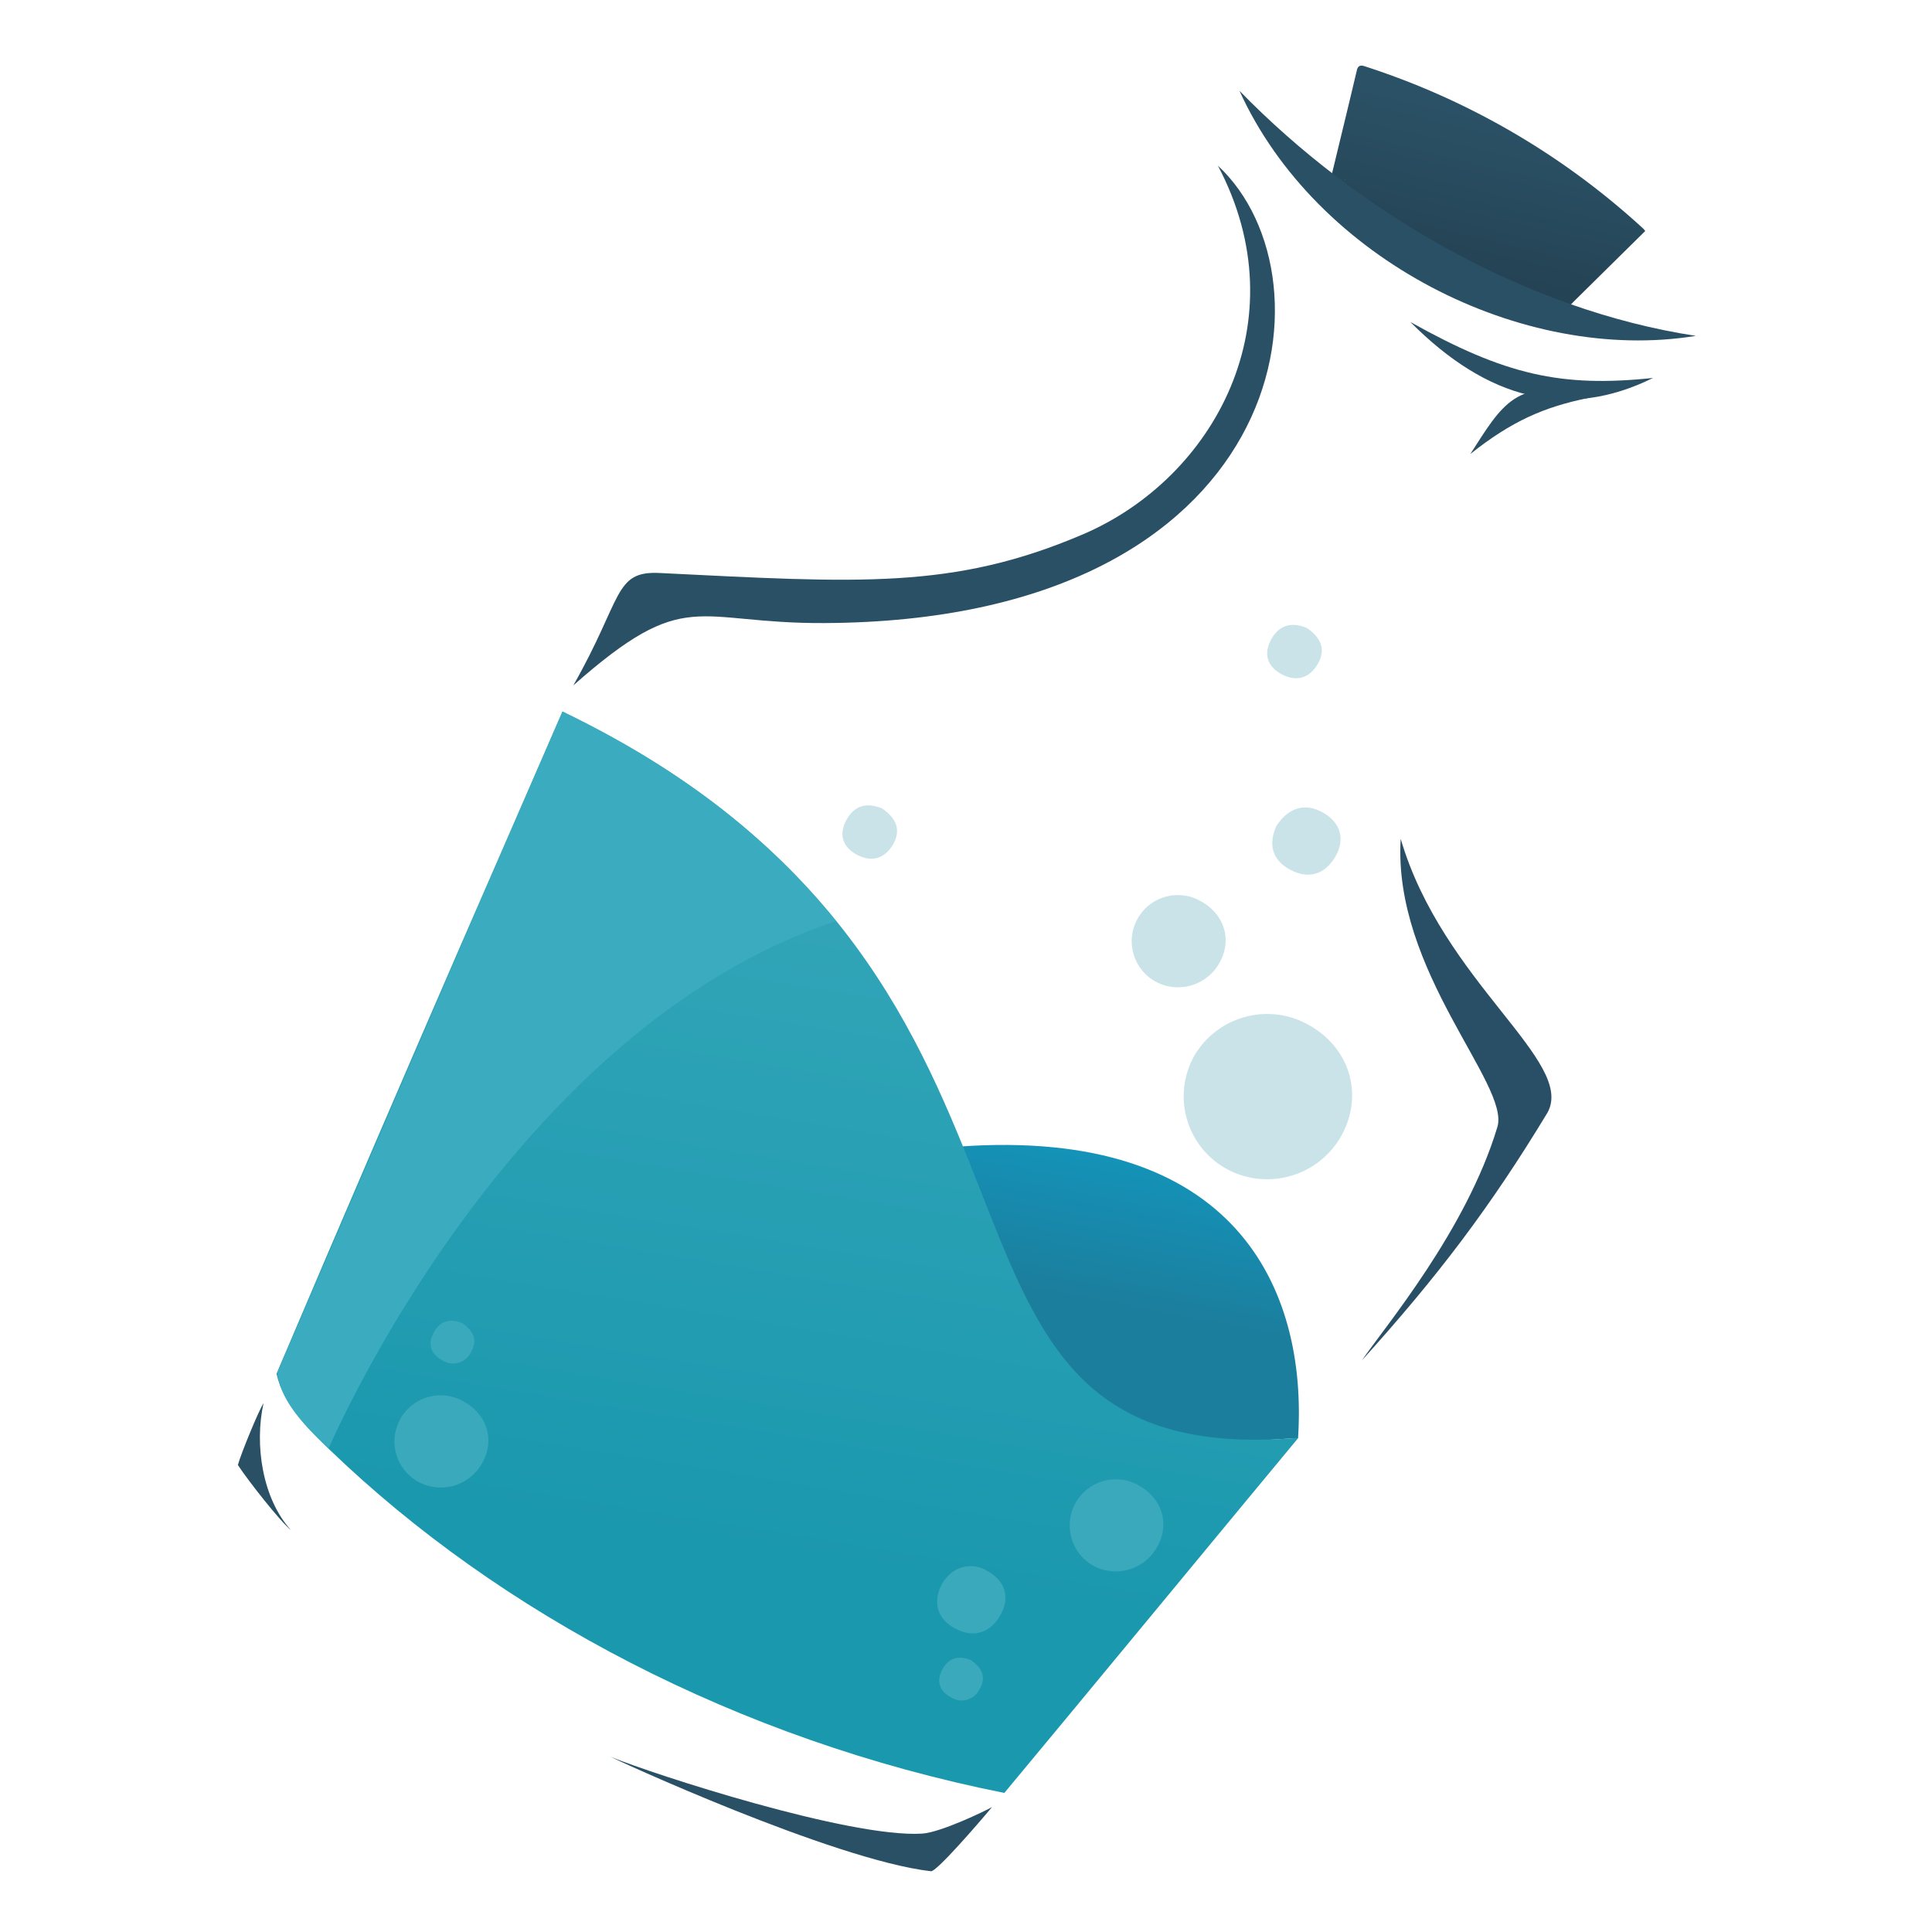 <svg id="Layer_1" data-name="Layer 1" xmlns="http://www.w3.org/2000/svg" xmlns:xlink="http://www.w3.org/1999/xlink" viewBox="0 0 400 400"><defs><style>.cls-1{fill:url(#linear-gradient);}.cls-2{fill:url(#linear-gradient-2);}.cls-3{fill:#3bacbf;}.cls-4{fill:#2a5066;}.cls-5{fill:url(#linear-gradient-3);}.cls-6{fill:#97c9d3;opacity:0.5;}.cls-7{fill:#294f66;}.cls-8{fill:#3aa9bb;}.cls-9{fill:#1a98ae;}.cls-10{fill:#3ba9bb;}</style><linearGradient id="linear-gradient" x1="263.939" y1="244.917" x2="247.956" y2="198.76" gradientTransform="translate(126.592 -73.151) rotate(29.957)" gradientUnits="userSpaceOnUse"><stop offset="0" stop-color="#1c7e9d"/><stop offset="1" stop-color="#0f9fc9"/></linearGradient><linearGradient id="linear-gradient-2" x1="224.522" y1="326.821" x2="161.172" y2="158.376" gradientTransform="translate(126.592 -73.151) rotate(29.957)" gradientUnits="userSpaceOnUse"><stop offset="0" stop-color="#1a98ae"/><stop offset="1" stop-color="#3aa9bb"/></linearGradient><linearGradient id="linear-gradient-3" x1="304.394" y1="57.4" x2="312.167" y2="24.947" gradientUnits="userSpaceOnUse"><stop offset="0" stop-color="#244354"/><stop offset="1" stop-color="#2b5166"/></linearGradient></defs><title>Artboard 1</title><g id="with_glass" data-name="with glass"><path class="cls-1" d="M268.75,297.75c-9.3.356-24.125,3-41.5-8.625-11.651-7.8-17.826-24.107-28.812-51.727C255.714,233.245,270.75,266.75,268.75,297.75Z"/><path class="cls-2" d="M268.813,297.688c-6.794,8.147-49.813,60.274-60.876,73.52C152.652,360.191,103.463,334.059,68.3,300.2c-4.339-4.178-9.635-9.363-11.052-15.779,28.256-66.52,54.086-125.248,59.208-137.1C233.062,203.534,179.767,305.166,268.813,297.688Z"/><path class="cls-3" d="M173,190.729C106.435,212.989,70.1,295.274,68.013,299.908c-4.351-4.263-9.763-9.325-10.6-15.658,2.639-6.242,57.392-133.208,59.041-136.937,21.621,10.483,40.375,23.52,56.439,43.164A.845.845,0,0,1,173,190.729Z"/><path class="cls-4" d="M118.7,141.9c10.265-18.034,8.352-23.736,17.871-23.267,41.232,2.029,60.706,3.491,87.59-7.983,27.224-11.618,45.026-44.143,27.991-76.351C277.5,57.859,267.074,128.57,170.638,129,143.654,129.126,142.2,121.18,118.7,141.9Z"/><path class="cls-5" d="M275.683,36.318c1.755-7.267,3.531-14.529,5.246-21.8.3-1.268,1.193-.937,1.839-.726a155.866,155.866,0,0,1,57.48,33.572,3.286,3.286,0,0,1,.372.47L325.6,62.655c-.629.85-1.444.648-2.274.393-2.811-.864-5.467-2.115-8.2-3.183-10.488-4.1-20.193-9.683-29.842-15.346a99.077,99.077,0,0,1-9.013-6.026c-.486-.362-.985-.723-.941-1.425l.246-.471A.237.237,0,0,0,275.683,36.318Z"/><path class="cls-4" d="M351.116,69.538c-35.866,5.828-78.643-15.8-94.514-50.772h-.014C281.275,44.128,315.981,64.193,351.116,69.538Z"/><path class="cls-6" d="M271.092,212.28c8.607,4.868,11.345,14.818,6.4,23.245a17.577,17.577,0,0,1-23.809,6.334,17.157,17.157,0,0,1-6.3-23.477A17.483,17.483,0,0,1,271.092,212.28Z"/><path class="cls-7" d="M281.963,281.656c4.689-6.884,21.609-26.875,28.058-48.339,2.642-8.79-21.688-32.317-20.021-59.65,8.667,29.666,36.3,46.078,30.38,56.715C308.5,250,297.724,264.188,281.963,281.656Z"/><path class="cls-6" d="M248.743,186.656c4.881,2.756,6.406,8.13,3.645,12.84a9.788,9.788,0,0,1-13.283,3.654,9.552,9.552,0,1,1,9.638-16.494Z"/><path class="cls-8" d="M235.847,307.586c4.881,2.757,6.407,8.131,3.646,12.841a9.789,9.789,0,0,1-13.283,3.654,9.552,9.552,0,1,1,9.637-16.5Z"/><path class="cls-8" d="M96.1,290.225c4.881,2.756,6.406,8.131,3.645,12.841a9.788,9.788,0,0,1-13.283,3.653A9.552,9.552,0,1,1,96.1,290.225Z"/><path class="cls-4" d="M126.375,363.708c8.98,3.67,49.544,16.846,64.55,15.922,3.841-.237,13.292-4.793,14.46-5.5-2.969,3.584-11.563,13.467-12.635,13.292C172.417,385.083,126.626,363.933,126.375,363.708Z"/><path class="cls-6" d="M264.291,170.951c2.574-3.879,6-4.743,9.593-2.726,3.678,2.064,4.748,5.547,2.488,9.3-2.195,3.649-5.647,4.537-9.357,2.486C263.179,177.894,262.648,174.526,264.291,170.951Z"/><path class="cls-8" d="M194.341,329.552a7.3,7.3,0,0,1,1.543-2.8,6.4,6.4,0,0,1,8.618-1.444c3.677,2.063,4.748,5.547,2.488,9.3-2.2,3.649-5.648,4.537-9.358,2.486C194.344,335.281,193.484,332.547,194.341,329.552Z"/><path class="cls-6" d="M270.566,130.012c2.928,2.008,4.007,4.465,2.258,7.467-1.734,2.976-4.5,3.752-7.544,2.077-3.029-1.665-3.714-4.327-2.018-7.305C264.972,129.248,267.6,128.786,270.566,130.012Z"/><path class="cls-8" d="M201.023,343.717c2.342,1.607,3.206,3.572,1.806,5.974a4.1,4.1,0,0,1-6.035,1.661c-2.423-1.332-2.971-3.461-1.615-5.844C196.548,343.106,198.65,342.736,201.023,343.717Z"/><path class="cls-8" d="M95.717,273.956c2.342,1.607,3.206,3.572,1.807,5.974a4.1,4.1,0,0,1-6.035,1.661c-2.423-1.332-2.971-3.461-1.615-5.844C91.243,273.345,93.345,272.975,95.717,273.956Z"/><path class="cls-6" d="M182.625,167.378c2.928,2.008,4.008,4.465,2.258,7.467-1.734,2.976-4.5,3.753-7.543,2.077-3.029-1.665-3.714-4.327-2.019-7.305C177.032,166.614,179.66,166.152,182.625,167.378Z"/><path class="cls-4" d="M60.25,316.813c-2.188-1.75-8.89-10.259-11-13.5.6-2.276,4.44-11.593,5.307-12.777C52.664,299.1,54.3,310.258,60.25,316.813Z"/><polygon class="cls-9" points="251.779 15.218 251.74 15.183 251.764 15.217 251.779 15.218"/><path class="cls-9" d="M278.493,37.014a1.269,1.269,0,0,1,.007.23c0,.021-.074.033-.114.049Z"/><path class="cls-10" d="M173.048,191.362l-.234-.319Z"/><path class="cls-9" d="M202.3,240.719l-.349.125Z"/></g><path class="cls-4" d="M328.75,82.417c-9,1.833-15.75,4.75-24.333,11.583C310.917,83.917,314.083,77.583,328.75,82.417Z"/><path class="cls-4" d="M292,66.667c19.667,11,31.25,13.583,50.25,11.583C324.5,87,308,82.75,292,66.667Z"/></svg>